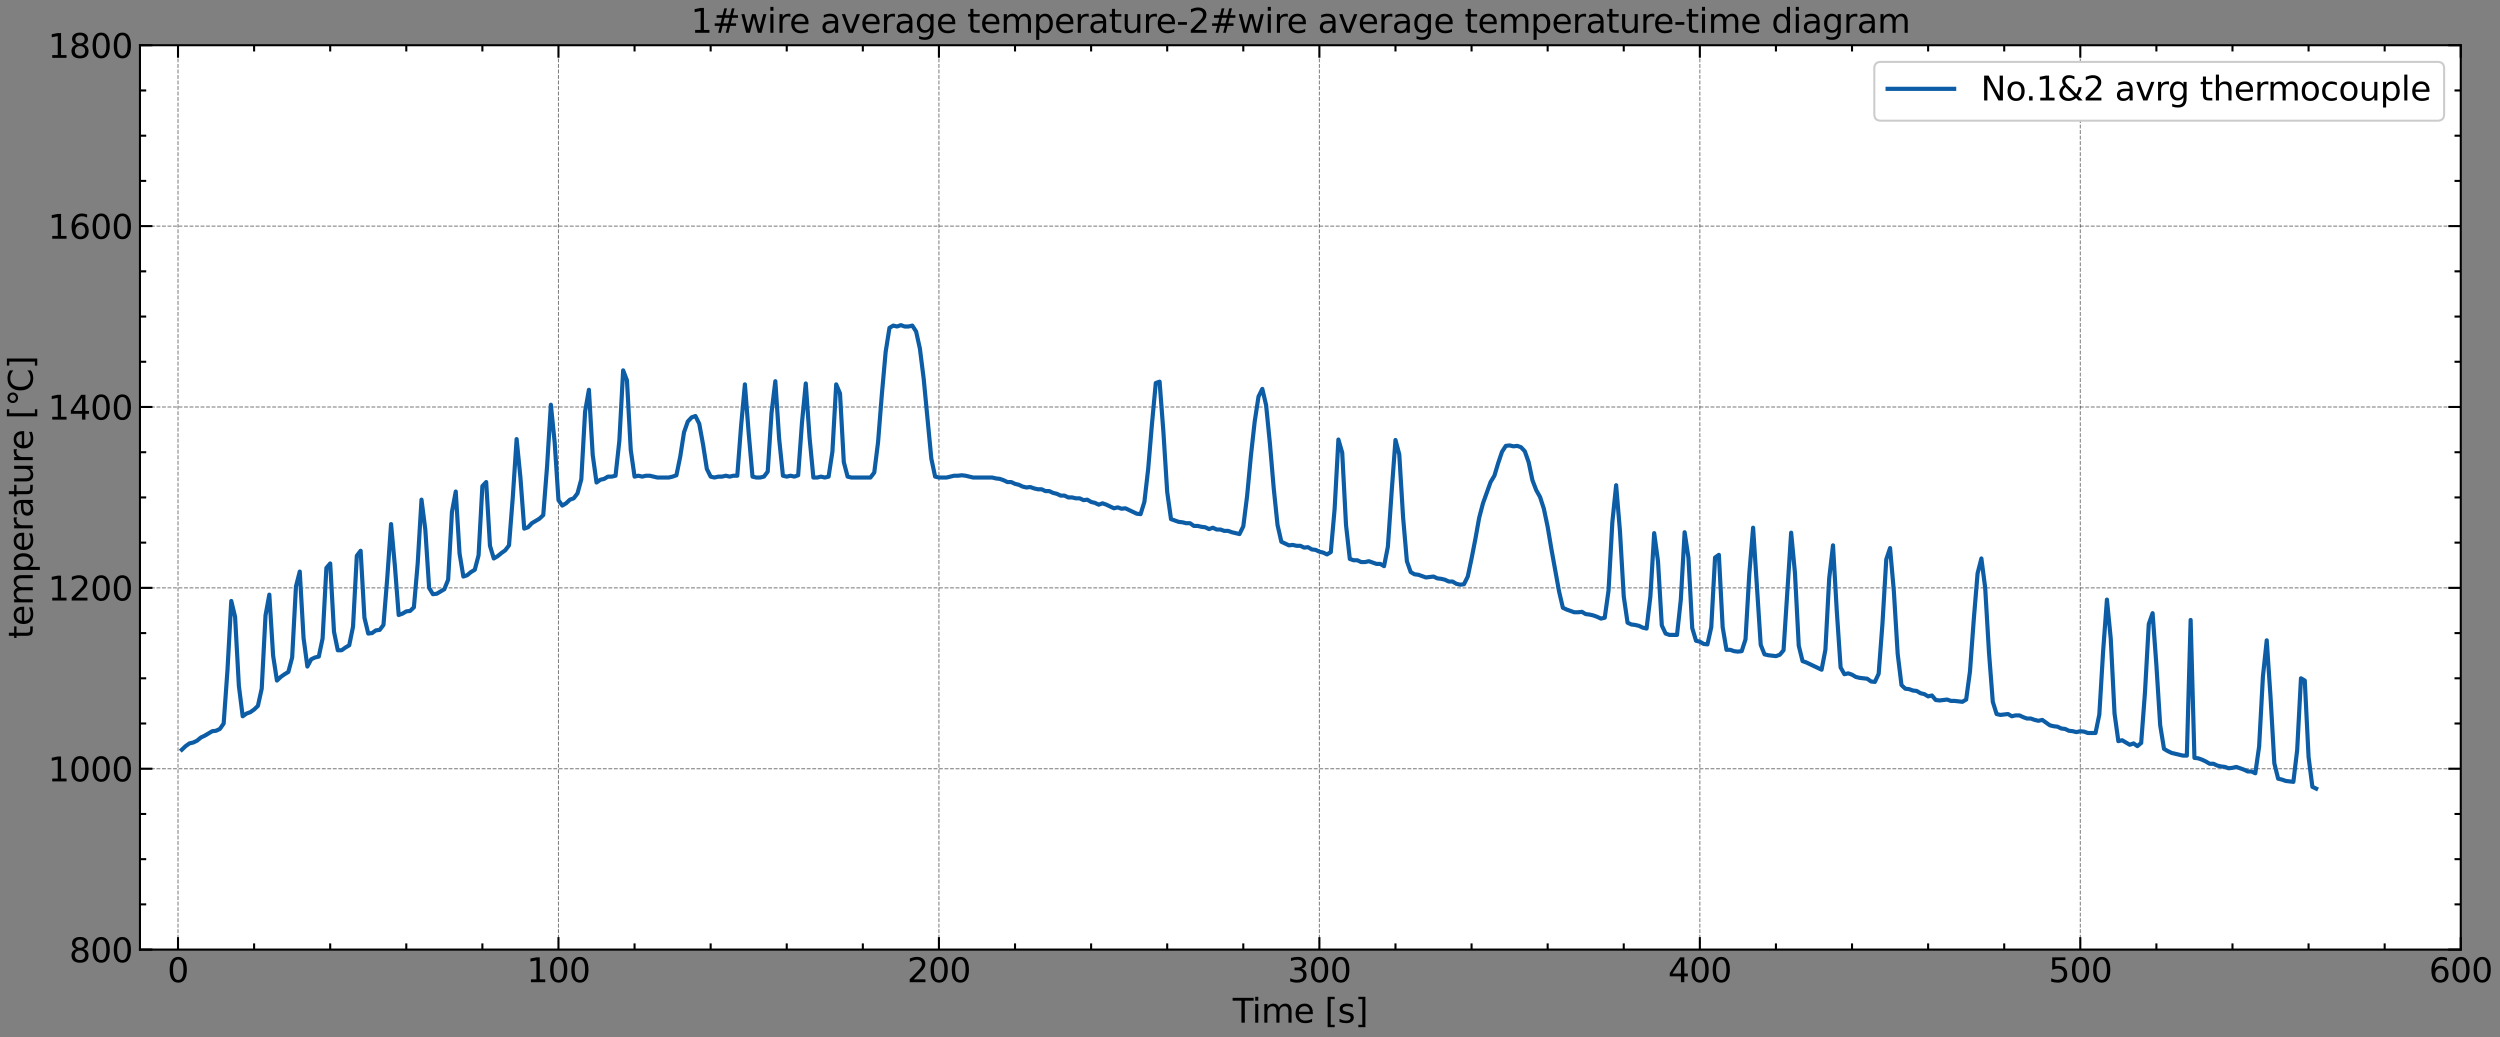 <?xml version="1.0" encoding="utf-8" standalone="no"?>
<!DOCTYPE svg PUBLIC "-//W3C//DTD SVG 1.1//EN"
  "http://www.w3.org/Graphics/SVG/1.1/DTD/svg11.dtd">
<svg xmlns:xlink="http://www.w3.org/1999/xlink" width="1202.175pt" height="498.707pt" viewBox="0 0 1202.175 498.707" xmlns="http://www.w3.org/2000/svg" version="1.1">
 <rect x="0" y="0" width="1202.175" height="498.707" fill="#808080" stroke="none"/>
 <defs>
  <style type="text/css">*{stroke-linejoin: round; stroke-linecap: butt}</style>
 </defs>
 <g id="figure_1">
  <g id="patch_1">
   <path d="M 0 498.707 
L 1202.175 498.707 
L 1202.175 0 
L 0 0 
L 0 498.707 
z
" style="fill: none"/>
  </g>
  <g id="axes_1">
   <g id="patch_2">
    <path d="M 67.305 456.637 
L 1183.305 456.637 
L 1183.305 21.758 
L 67.305 21.758 
z
" style="fill: #ffffff"/>
   </g>
   <g id="matplotlib.axis_1">
    <g id="xtick_1">
     <g id="line2d_1">
      <path d="M 85.6 456.637 
L 85.6 21.758 
" clip-path="url(#pb5591a3cd9)" style="fill: none; stroke-dasharray: 1.85,0.8; stroke-dashoffset: 0; stroke: #000000; stroke-opacity: 0.5; stroke-width: 0.5"/>
     </g>
     <g id="line2d_2">
      <defs>
       <path id="m3ecb7b03f7" d="M 0 0 
L 0 -6 
" style="stroke: #000000"/>
      </defs>
      <g>
       <use xlink:href="#m3ecb7b03f7" x="85.6" y="456.637" style="stroke: #000000"/>
      </g>
     </g>
     <g id="line2d_3">
      <defs>
       <path id="m0efc5f4664" d="M 0 0 
L 0 6 
" style="stroke: #000000"/>
      </defs>
      <g>
       <use xlink:href="#m0efc5f4664" x="85.6" y="21.758" style="stroke: #000000"/>
      </g>
     </g>
     <g id="text_1">
      <!-- 0 -->
      <g transform="translate(80.51 472.295)scale(0.16 -0.16)">
       <defs>
        <path id="DejaVuSans-30" d="M 2034 4250 
Q 1547 4250 1301 3770 
Q 1056 3291 1056 2328 
Q 1056 1369 1301 889 
Q 1547 409 2034 409 
Q 2525 409 2770 889 
Q 3016 1369 3016 2328 
Q 3016 3291 2770 3770 
Q 2525 4250 2034 4250 
z
M 2034 4750 
Q 2819 4750 3233 4129 
Q 3647 3509 3647 2328 
Q 3647 1150 3233 529 
Q 2819 -91 2034 -91 
Q 1250 -91 836 529 
Q 422 1150 422 2328 
Q 422 3509 836 4129 
Q 1250 4750 2034 4750 
z
" transform="scale(0.016)"/>
       </defs>
       <use xlink:href="#DejaVuSans-30"/>
      </g>
     </g>
    </g>
    <g id="xtick_2">
     <g id="line2d_4">
      <path d="M 268.551 456.637 
L 268.551 21.758 
" clip-path="url(#pb5591a3cd9)" style="fill: none; stroke-dasharray: 1.85,0.8; stroke-dashoffset: 0; stroke: #000000; stroke-opacity: 0.5; stroke-width: 0.5"/>
     </g>
     <g id="line2d_5">
      <g>
       <use xlink:href="#m3ecb7b03f7" x="268.551" y="456.637" style="stroke: #000000"/>
      </g>
     </g>
     <g id="line2d_6">
      <g>
       <use xlink:href="#m0efc5f4664" x="268.551" y="21.758" style="stroke: #000000"/>
      </g>
     </g>
     <g id="text_2">
      <!-- 100 -->
      <g transform="translate(253.281 472.295)scale(0.16 -0.16)">
       <defs>
        <path id="DejaVuSans-31" d="M 794 531 
L 1825 531 
L 1825 4091 
L 703 3866 
L 703 4441 
L 1819 4666 
L 2450 4666 
L 2450 531 
L 3481 531 
L 3481 0 
L 794 0 
L 794 531 
z
" transform="scale(0.016)"/>
       </defs>
       <use xlink:href="#DejaVuSans-31"/>
       <use xlink:href="#DejaVuSans-30" x="63.623"/>
       <use xlink:href="#DejaVuSans-30" x="127.246"/>
      </g>
     </g>
    </g>
    <g id="xtick_3">
     <g id="line2d_7">
      <path d="M 451.502 456.637 
L 451.502 21.758 
" clip-path="url(#pb5591a3cd9)" style="fill: none; stroke-dasharray: 1.85,0.8; stroke-dashoffset: 0; stroke: #000000; stroke-opacity: 0.5; stroke-width: 0.5"/>
     </g>
     <g id="line2d_8">
      <g>
       <use xlink:href="#m3ecb7b03f7" x="451.502" y="456.637" style="stroke: #000000"/>
      </g>
     </g>
     <g id="line2d_9">
      <g>
       <use xlink:href="#m0efc5f4664" x="451.502" y="21.758" style="stroke: #000000"/>
      </g>
     </g>
     <g id="text_3">
      <!-- 200 -->
      <g transform="translate(436.232 472.295)scale(0.16 -0.16)">
       <defs>
        <path id="DejaVuSans-32" d="M 1228 531 
L 3431 531 
L 3431 0 
L 469 0 
L 469 531 
Q 828 903 1448 1529 
Q 2069 2156 2228 2338 
Q 2531 2678 2651 2914 
Q 2772 3150 2772 3378 
Q 2772 3750 2511 3984 
Q 2250 4219 1831 4219 
Q 1534 4219 1204 4116 
Q 875 4013 500 3803 
L 500 4441 
Q 881 4594 1212 4672 
Q 1544 4750 1819 4750 
Q 2544 4750 2975 4387 
Q 3406 4025 3406 3419 
Q 3406 3131 3298 2873 
Q 3191 2616 2906 2266 
Q 2828 2175 2409 1742 
Q 1991 1309 1228 531 
z
" transform="scale(0.016)"/>
       </defs>
       <use xlink:href="#DejaVuSans-32"/>
       <use xlink:href="#DejaVuSans-30" x="63.623"/>
       <use xlink:href="#DejaVuSans-30" x="127.246"/>
      </g>
     </g>
    </g>
    <g id="xtick_4">
     <g id="line2d_10">
      <path d="M 634.453 456.637 
L 634.453 21.758 
" clip-path="url(#pb5591a3cd9)" style="fill: none; stroke-dasharray: 1.85,0.8; stroke-dashoffset: 0; stroke: #000000; stroke-opacity: 0.5; stroke-width: 0.5"/>
     </g>
     <g id="line2d_11">
      <g>
       <use xlink:href="#m3ecb7b03f7" x="634.453" y="456.637" style="stroke: #000000"/>
      </g>
     </g>
     <g id="line2d_12">
      <g>
       <use xlink:href="#m0efc5f4664" x="634.453" y="21.758" style="stroke: #000000"/>
      </g>
     </g>
     <g id="text_4">
      <!-- 300 -->
      <g transform="translate(619.183 472.295)scale(0.16 -0.16)">
       <defs>
        <path id="DejaVuSans-33" d="M 2597 2516 
Q 3050 2419 3304 2112 
Q 3559 1806 3559 1356 
Q 3559 666 3084 287 
Q 2609 -91 1734 -91 
Q 1441 -91 1130 -33 
Q 819 25 488 141 
L 488 750 
Q 750 597 1062 519 
Q 1375 441 1716 441 
Q 2309 441 2620 675 
Q 2931 909 2931 1356 
Q 2931 1769 2642 2001 
Q 2353 2234 1838 2234 
L 1294 2234 
L 1294 2753 
L 1863 2753 
Q 2328 2753 2575 2939 
Q 2822 3125 2822 3475 
Q 2822 3834 2567 4026 
Q 2313 4219 1838 4219 
Q 1578 4219 1281 4162 
Q 984 4106 628 3988 
L 628 4550 
Q 988 4650 1302 4700 
Q 1616 4750 1894 4750 
Q 2613 4750 3031 4423 
Q 3450 4097 3450 3541 
Q 3450 3153 3228 2886 
Q 3006 2619 2597 2516 
z
" transform="scale(0.016)"/>
       </defs>
       <use xlink:href="#DejaVuSans-33"/>
       <use xlink:href="#DejaVuSans-30" x="63.623"/>
       <use xlink:href="#DejaVuSans-30" x="127.246"/>
      </g>
     </g>
    </g>
    <g id="xtick_5">
     <g id="line2d_13">
      <path d="M 817.403 456.637 
L 817.403 21.758 
" clip-path="url(#pb5591a3cd9)" style="fill: none; stroke-dasharray: 1.85,0.8; stroke-dashoffset: 0; stroke: #000000; stroke-opacity: 0.5; stroke-width: 0.5"/>
     </g>
     <g id="line2d_14">
      <g>
       <use xlink:href="#m3ecb7b03f7" x="817.403" y="456.637" style="stroke: #000000"/>
      </g>
     </g>
     <g id="line2d_15">
      <g>
       <use xlink:href="#m0efc5f4664" x="817.403" y="21.758" style="stroke: #000000"/>
      </g>
     </g>
     <g id="text_5">
      <!-- 400 -->
      <g transform="translate(802.133 472.295)scale(0.16 -0.16)">
       <defs>
        <path id="DejaVuSans-34" d="M 2419 4116 
L 825 1625 
L 2419 1625 
L 2419 4116 
z
M 2253 4666 
L 3047 4666 
L 3047 1625 
L 3713 1625 
L 3713 1100 
L 3047 1100 
L 3047 0 
L 2419 0 
L 2419 1100 
L 313 1100 
L 313 1709 
L 2253 4666 
z
" transform="scale(0.016)"/>
       </defs>
       <use xlink:href="#DejaVuSans-34"/>
       <use xlink:href="#DejaVuSans-30" x="63.623"/>
       <use xlink:href="#DejaVuSans-30" x="127.246"/>
      </g>
     </g>
    </g>
    <g id="xtick_6">
     <g id="line2d_16">
      <path d="M 1000.354 456.637 
L 1000.354 21.758 
" clip-path="url(#pb5591a3cd9)" style="fill: none; stroke-dasharray: 1.85,0.8; stroke-dashoffset: 0; stroke: #000000; stroke-opacity: 0.5; stroke-width: 0.5"/>
     </g>
     <g id="line2d_17">
      <g>
       <use xlink:href="#m3ecb7b03f7" x="1000.354" y="456.637" style="stroke: #000000"/>
      </g>
     </g>
     <g id="line2d_18">
      <g>
       <use xlink:href="#m0efc5f4664" x="1000.354" y="21.758" style="stroke: #000000"/>
      </g>
     </g>
     <g id="text_6">
      <!-- 500 -->
      <g transform="translate(985.084 472.295)scale(0.16 -0.16)">
       <defs>
        <path id="DejaVuSans-35" d="M 691 4666 
L 3169 4666 
L 3169 4134 
L 1269 4134 
L 1269 2991 
Q 1406 3038 1543 3061 
Q 1681 3084 1819 3084 
Q 2600 3084 3056 2656 
Q 3513 2228 3513 1497 
Q 3513 744 3044 326 
Q 2575 -91 1722 -91 
Q 1428 -91 1123 -41 
Q 819 9 494 109 
L 494 744 
Q 775 591 1075 516 
Q 1375 441 1709 441 
Q 2250 441 2565 725 
Q 2881 1009 2881 1497 
Q 2881 1984 2565 2268 
Q 2250 2553 1709 2553 
Q 1456 2553 1204 2497 
Q 953 2441 691 2322 
L 691 4666 
z
" transform="scale(0.016)"/>
       </defs>
       <use xlink:href="#DejaVuSans-35"/>
       <use xlink:href="#DejaVuSans-30" x="63.623"/>
       <use xlink:href="#DejaVuSans-30" x="127.246"/>
      </g>
     </g>
    </g>
    <g id="xtick_7">
     <g id="line2d_19">
      <path d="M 1183.305 456.637 
L 1183.305 21.758 
" clip-path="url(#pb5591a3cd9)" style="fill: none; stroke-dasharray: 1.85,0.8; stroke-dashoffset: 0; stroke: #000000; stroke-opacity: 0.5; stroke-width: 0.5"/>
     </g>
     <g id="line2d_20">
      <g>
       <use xlink:href="#m3ecb7b03f7" x="1183.305" y="456.637" style="stroke: #000000"/>
      </g>
     </g>
     <g id="line2d_21">
      <g>
       <use xlink:href="#m0efc5f4664" x="1183.305" y="21.758" style="stroke: #000000"/>
      </g>
     </g>
     <g id="text_7">
      <!-- 600 -->
      <g transform="translate(1168.035 472.295)scale(0.16 -0.16)">
       <defs>
        <path id="DejaVuSans-36" d="M 2113 2584 
Q 1688 2584 1439 2293 
Q 1191 2003 1191 1497 
Q 1191 994 1439 701 
Q 1688 409 2113 409 
Q 2538 409 2786 701 
Q 3034 994 3034 1497 
Q 3034 2003 2786 2293 
Q 2538 2584 2113 2584 
z
M 3366 4563 
L 3366 3988 
Q 3128 4100 2886 4159 
Q 2644 4219 2406 4219 
Q 1781 4219 1451 3797 
Q 1122 3375 1075 2522 
Q 1259 2794 1537 2939 
Q 1816 3084 2150 3084 
Q 2853 3084 3261 2657 
Q 3669 2231 3669 1497 
Q 3669 778 3244 343 
Q 2819 -91 2113 -91 
Q 1303 -91 875 529 
Q 447 1150 447 2328 
Q 447 3434 972 4092 
Q 1497 4750 2381 4750 
Q 2619 4750 2861 4703 
Q 3103 4656 3366 4563 
z
" transform="scale(0.016)"/>
       </defs>
       <use xlink:href="#DejaVuSans-36"/>
       <use xlink:href="#DejaVuSans-30" x="63.623"/>
       <use xlink:href="#DejaVuSans-30" x="127.246"/>
      </g>
     </g>
    </g>
    <g id="xtick_8">
     <g id="line2d_22">
      <defs>
       <path id="mdef251ebd0" d="M 0 0 
L 0 -3 
" style="stroke: #000000"/>
      </defs>
      <g>
       <use xlink:href="#mdef251ebd0" x="122.19" y="456.637" style="stroke: #000000"/>
      </g>
     </g>
     <g id="line2d_23">
      <defs>
       <path id="m807d8da7de" d="M 0 0 
L 0 3 
" style="stroke: #000000"/>
      </defs>
      <g>
       <use xlink:href="#m807d8da7de" x="122.19" y="21.758" style="stroke: #000000"/>
      </g>
     </g>
    </g>
    <g id="xtick_9">
     <g id="line2d_24">
      <g>
       <use xlink:href="#mdef251ebd0" x="158.78" y="456.637" style="stroke: #000000"/>
      </g>
     </g>
     <g id="line2d_25">
      <g>
       <use xlink:href="#m807d8da7de" x="158.78" y="21.758" style="stroke: #000000"/>
      </g>
     </g>
    </g>
    <g id="xtick_10">
     <g id="line2d_26">
      <g>
       <use xlink:href="#mdef251ebd0" x="195.371" y="456.637" style="stroke: #000000"/>
      </g>
     </g>
     <g id="line2d_27">
      <g>
       <use xlink:href="#m807d8da7de" x="195.371" y="21.758" style="stroke: #000000"/>
      </g>
     </g>
    </g>
    <g id="xtick_11">
     <g id="line2d_28">
      <g>
       <use xlink:href="#mdef251ebd0" x="231.961" y="456.637" style="stroke: #000000"/>
      </g>
     </g>
     <g id="line2d_29">
      <g>
       <use xlink:href="#m807d8da7de" x="231.961" y="21.758" style="stroke: #000000"/>
      </g>
     </g>
    </g>
    <g id="xtick_12">
     <g id="line2d_30">
      <g>
       <use xlink:href="#mdef251ebd0" x="305.141" y="456.637" style="stroke: #000000"/>
      </g>
     </g>
     <g id="line2d_31">
      <g>
       <use xlink:href="#m807d8da7de" x="305.141" y="21.758" style="stroke: #000000"/>
      </g>
     </g>
    </g>
    <g id="xtick_13">
     <g id="line2d_32">
      <g>
       <use xlink:href="#mdef251ebd0" x="341.731" y="456.637" style="stroke: #000000"/>
      </g>
     </g>
     <g id="line2d_33">
      <g>
       <use xlink:href="#m807d8da7de" x="341.731" y="21.758" style="stroke: #000000"/>
      </g>
     </g>
    </g>
    <g id="xtick_14">
     <g id="line2d_34">
      <g>
       <use xlink:href="#mdef251ebd0" x="378.321" y="456.637" style="stroke: #000000"/>
      </g>
     </g>
     <g id="line2d_35">
      <g>
       <use xlink:href="#m807d8da7de" x="378.321" y="21.758" style="stroke: #000000"/>
      </g>
     </g>
    </g>
    <g id="xtick_15">
     <g id="line2d_36">
      <g>
       <use xlink:href="#mdef251ebd0" x="414.912" y="456.637" style="stroke: #000000"/>
      </g>
     </g>
     <g id="line2d_37">
      <g>
       <use xlink:href="#m807d8da7de" x="414.912" y="21.758" style="stroke: #000000"/>
      </g>
     </g>
    </g>
    <g id="xtick_16">
     <g id="line2d_38">
      <g>
       <use xlink:href="#mdef251ebd0" x="488.092" y="456.637" style="stroke: #000000"/>
      </g>
     </g>
     <g id="line2d_39">
      <g>
       <use xlink:href="#m807d8da7de" x="488.092" y="21.758" style="stroke: #000000"/>
      </g>
     </g>
    </g>
    <g id="xtick_17">
     <g id="line2d_40">
      <g>
       <use xlink:href="#mdef251ebd0" x="524.682" y="456.637" style="stroke: #000000"/>
      </g>
     </g>
     <g id="line2d_41">
      <g>
       <use xlink:href="#m807d8da7de" x="524.682" y="21.758" style="stroke: #000000"/>
      </g>
     </g>
    </g>
    <g id="xtick_18">
     <g id="line2d_42">
      <g>
       <use xlink:href="#mdef251ebd0" x="561.272" y="456.637" style="stroke: #000000"/>
      </g>
     </g>
     <g id="line2d_43">
      <g>
       <use xlink:href="#m807d8da7de" x="561.272" y="21.758" style="stroke: #000000"/>
      </g>
     </g>
    </g>
    <g id="xtick_19">
     <g id="line2d_44">
      <g>
       <use xlink:href="#mdef251ebd0" x="597.862" y="456.637" style="stroke: #000000"/>
      </g>
     </g>
     <g id="line2d_45">
      <g>
       <use xlink:href="#m807d8da7de" x="597.862" y="21.758" style="stroke: #000000"/>
      </g>
     </g>
    </g>
    <g id="xtick_20">
     <g id="line2d_46">
      <g>
       <use xlink:href="#mdef251ebd0" x="671.043" y="456.637" style="stroke: #000000"/>
      </g>
     </g>
     <g id="line2d_47">
      <g>
       <use xlink:href="#m807d8da7de" x="671.043" y="21.758" style="stroke: #000000"/>
      </g>
     </g>
    </g>
    <g id="xtick_21">
     <g id="line2d_48">
      <g>
       <use xlink:href="#mdef251ebd0" x="707.633" y="456.637" style="stroke: #000000"/>
      </g>
     </g>
     <g id="line2d_49">
      <g>
       <use xlink:href="#m807d8da7de" x="707.633" y="21.758" style="stroke: #000000"/>
      </g>
     </g>
    </g>
    <g id="xtick_22">
     <g id="line2d_50">
      <g>
       <use xlink:href="#mdef251ebd0" x="744.223" y="456.637" style="stroke: #000000"/>
      </g>
     </g>
     <g id="line2d_51">
      <g>
       <use xlink:href="#m807d8da7de" x="744.223" y="21.758" style="stroke: #000000"/>
      </g>
     </g>
    </g>
    <g id="xtick_23">
     <g id="line2d_52">
      <g>
       <use xlink:href="#mdef251ebd0" x="780.813" y="456.637" style="stroke: #000000"/>
      </g>
     </g>
     <g id="line2d_53">
      <g>
       <use xlink:href="#m807d8da7de" x="780.813" y="21.758" style="stroke: #000000"/>
      </g>
     </g>
    </g>
    <g id="xtick_24">
     <g id="line2d_54">
      <g>
       <use xlink:href="#mdef251ebd0" x="853.994" y="456.637" style="stroke: #000000"/>
      </g>
     </g>
     <g id="line2d_55">
      <g>
       <use xlink:href="#m807d8da7de" x="853.994" y="21.758" style="stroke: #000000"/>
      </g>
     </g>
    </g>
    <g id="xtick_25">
     <g id="line2d_56">
      <g>
       <use xlink:href="#mdef251ebd0" x="890.584" y="456.637" style="stroke: #000000"/>
      </g>
     </g>
     <g id="line2d_57">
      <g>
       <use xlink:href="#m807d8da7de" x="890.584" y="21.758" style="stroke: #000000"/>
      </g>
     </g>
    </g>
    <g id="xtick_26">
     <g id="line2d_58">
      <g>
       <use xlink:href="#mdef251ebd0" x="927.174" y="456.637" style="stroke: #000000"/>
      </g>
     </g>
     <g id="line2d_59">
      <g>
       <use xlink:href="#m807d8da7de" x="927.174" y="21.758" style="stroke: #000000"/>
      </g>
     </g>
    </g>
    <g id="xtick_27">
     <g id="line2d_60">
      <g>
       <use xlink:href="#mdef251ebd0" x="963.764" y="456.637" style="stroke: #000000"/>
      </g>
     </g>
     <g id="line2d_61">
      <g>
       <use xlink:href="#m807d8da7de" x="963.764" y="21.758" style="stroke: #000000"/>
      </g>
     </g>
    </g>
    <g id="xtick_28">
     <g id="line2d_62">
      <g>
       <use xlink:href="#mdef251ebd0" x="1036.944" y="456.637" style="stroke: #000000"/>
      </g>
     </g>
     <g id="line2d_63">
      <g>
       <use xlink:href="#m807d8da7de" x="1036.944" y="21.758" style="stroke: #000000"/>
      </g>
     </g>
    </g>
    <g id="xtick_29">
     <g id="line2d_64">
      <g>
       <use xlink:href="#mdef251ebd0" x="1073.535" y="456.637" style="stroke: #000000"/>
      </g>
     </g>
     <g id="line2d_65">
      <g>
       <use xlink:href="#m807d8da7de" x="1073.535" y="21.758" style="stroke: #000000"/>
      </g>
     </g>
    </g>
    <g id="xtick_30">
     <g id="line2d_66">
      <g>
       <use xlink:href="#mdef251ebd0" x="1110.125" y="456.637" style="stroke: #000000"/>
      </g>
     </g>
     <g id="line2d_67">
      <g>
       <use xlink:href="#m807d8da7de" x="1110.125" y="21.758" style="stroke: #000000"/>
      </g>
     </g>
    </g>
    <g id="xtick_31">
     <g id="line2d_68">
      <g>
       <use xlink:href="#mdef251ebd0" x="1146.715" y="456.637" style="stroke: #000000"/>
      </g>
     </g>
     <g id="line2d_69">
      <g>
       <use xlink:href="#m807d8da7de" x="1146.715" y="21.758" style="stroke: #000000"/>
      </g>
     </g>
    </g>
    <g id="text_8">
     <!-- Time [s] -->
     <g transform="translate(592.779 491.78)scale(0.16 -0.16)">
      <defs>
       <path id="DejaVuSans-54" d="M -19 4666 
L 3928 4666 
L 3928 4134 
L 2272 4134 
L 2272 0 
L 1638 0 
L 1638 4134 
L -19 4134 
L -19 4666 
z
" transform="scale(0.016)"/>
       <path id="DejaVuSans-69" d="M 603 3500 
L 1178 3500 
L 1178 0 
L 603 0 
L 603 3500 
z
M 603 4863 
L 1178 4863 
L 1178 4134 
L 603 4134 
L 603 4863 
z
" transform="scale(0.016)"/>
       <path id="DejaVuSans-6d" d="M 3328 2828 
Q 3544 3216 3844 3400 
Q 4144 3584 4550 3584 
Q 5097 3584 5394 3201 
Q 5691 2819 5691 2113 
L 5691 0 
L 5113 0 
L 5113 2094 
Q 5113 2597 4934 2840 
Q 4756 3084 4391 3084 
Q 3944 3084 3684 2787 
Q 3425 2491 3425 1978 
L 3425 0 
L 2847 0 
L 2847 2094 
Q 2847 2600 2669 2842 
Q 2491 3084 2119 3084 
Q 1678 3084 1418 2786 
Q 1159 2488 1159 1978 
L 1159 0 
L 581 0 
L 581 3500 
L 1159 3500 
L 1159 2956 
Q 1356 3278 1631 3431 
Q 1906 3584 2284 3584 
Q 2666 3584 2933 3390 
Q 3200 3197 3328 2828 
z
" transform="scale(0.016)"/>
       <path id="DejaVuSans-65" d="M 3597 1894 
L 3597 1613 
L 953 1613 
Q 991 1019 1311 708 
Q 1631 397 2203 397 
Q 2534 397 2845 478 
Q 3156 559 3463 722 
L 3463 178 
Q 3153 47 2828 -22 
Q 2503 -91 2169 -91 
Q 1331 -91 842 396 
Q 353 884 353 1716 
Q 353 2575 817 3079 
Q 1281 3584 2069 3584 
Q 2775 3584 3186 3129 
Q 3597 2675 3597 1894 
z
M 3022 2063 
Q 3016 2534 2758 2815 
Q 2500 3097 2075 3097 
Q 1594 3097 1305 2825 
Q 1016 2553 972 2059 
L 3022 2063 
z
" transform="scale(0.016)"/>
       <path id="DejaVuSans-20" transform="scale(0.016)"/>
       <path id="DejaVuSans-5b" d="M 550 4863 
L 1875 4863 
L 1875 4416 
L 1125 4416 
L 1125 -397 
L 1875 -397 
L 1875 -844 
L 550 -844 
L 550 4863 
z
" transform="scale(0.016)"/>
       <path id="DejaVuSans-73" d="M 2834 3397 
L 2834 2853 
Q 2591 2978 2328 3040 
Q 2066 3103 1784 3103 
Q 1356 3103 1142 2972 
Q 928 2841 928 2578 
Q 928 2378 1081 2264 
Q 1234 2150 1697 2047 
L 1894 2003 
Q 2506 1872 2764 1633 
Q 3022 1394 3022 966 
Q 3022 478 2636 193 
Q 2250 -91 1575 -91 
Q 1294 -91 989 -36 
Q 684 19 347 128 
L 347 722 
Q 666 556 975 473 
Q 1284 391 1588 391 
Q 1994 391 2212 530 
Q 2431 669 2431 922 
Q 2431 1156 2273 1281 
Q 2116 1406 1581 1522 
L 1381 1569 
Q 847 1681 609 1914 
Q 372 2147 372 2553 
Q 372 3047 722 3315 
Q 1072 3584 1716 3584 
Q 2034 3584 2315 3537 
Q 2597 3491 2834 3397 
z
" transform="scale(0.016)"/>
       <path id="DejaVuSans-5d" d="M 1947 4863 
L 1947 -844 
L 622 -844 
L 622 -397 
L 1369 -397 
L 1369 4416 
L 622 4416 
L 622 4863 
L 1947 4863 
z
" transform="scale(0.016)"/>
      </defs>
      <use xlink:href="#DejaVuSans-54"/>
      <use xlink:href="#DejaVuSans-69" x="57.959"/>
      <use xlink:href="#DejaVuSans-6d" x="85.742"/>
      <use xlink:href="#DejaVuSans-65" x="183.154"/>
      <use xlink:href="#DejaVuSans-20" x="244.678"/>
      <use xlink:href="#DejaVuSans-5b" x="276.465"/>
      <use xlink:href="#DejaVuSans-73" x="315.479"/>
      <use xlink:href="#DejaVuSans-5d" x="367.578"/>
     </g>
    </g>
   </g>
   <g id="matplotlib.axis_2">
    <g id="ytick_1">
     <g id="line2d_70">
      <path d="M 67.305 456.637 
L 1183.305 456.637 
" clip-path="url(#pb5591a3cd9)" style="fill: none; stroke-dasharray: 1.85,0.8; stroke-dashoffset: 0; stroke: #000000; stroke-opacity: 0.5; stroke-width: 0.5"/>
     </g>
     <g id="line2d_71">
      <defs>
       <path id="m6b93cc02e8" d="M 0 0 
L 6 0 
" style="stroke: #000000"/>
      </defs>
      <g>
       <use xlink:href="#m6b93cc02e8" x="67.305" y="456.637" style="stroke: #000000"/>
      </g>
     </g>
     <g id="line2d_72">
      <defs>
       <path id="m9c8d6a7e08" d="M 0 0 
L -6 0 
" style="stroke: #000000"/>
      </defs>
      <g>
       <use xlink:href="#m9c8d6a7e08" x="1183.305" y="456.637" style="stroke: #000000"/>
      </g>
     </g>
     <g id="text_9">
      <!-- 800 -->
      <g transform="translate(33.265 462.716)scale(0.16 -0.16)">
       <defs>
        <path id="DejaVuSans-38" d="M 2034 2216 
Q 1584 2216 1326 1975 
Q 1069 1734 1069 1313 
Q 1069 891 1326 650 
Q 1584 409 2034 409 
Q 2484 409 2743 651 
Q 3003 894 3003 1313 
Q 3003 1734 2745 1975 
Q 2488 2216 2034 2216 
z
M 1403 2484 
Q 997 2584 770 2862 
Q 544 3141 544 3541 
Q 544 4100 942 4425 
Q 1341 4750 2034 4750 
Q 2731 4750 3128 4425 
Q 3525 4100 3525 3541 
Q 3525 3141 3298 2862 
Q 3072 2584 2669 2484 
Q 3125 2378 3379 2068 
Q 3634 1759 3634 1313 
Q 3634 634 3220 271 
Q 2806 -91 2034 -91 
Q 1263 -91 848 271 
Q 434 634 434 1313 
Q 434 1759 690 2068 
Q 947 2378 1403 2484 
z
M 1172 3481 
Q 1172 3119 1398 2916 
Q 1625 2713 2034 2713 
Q 2441 2713 2670 2916 
Q 2900 3119 2900 3481 
Q 2900 3844 2670 4047 
Q 2441 4250 2034 4250 
Q 1625 4250 1398 4047 
Q 1172 3844 1172 3481 
z
" transform="scale(0.016)"/>
       </defs>
       <use xlink:href="#DejaVuSans-38"/>
       <use xlink:href="#DejaVuSans-30" x="63.623"/>
       <use xlink:href="#DejaVuSans-30" x="127.246"/>
      </g>
     </g>
    </g>
    <g id="ytick_2">
     <g id="line2d_73">
      <path d="M 67.305 369.661 
L 1183.305 369.661 
" clip-path="url(#pb5591a3cd9)" style="fill: none; stroke-dasharray: 1.85,0.8; stroke-dashoffset: 0; stroke: #000000; stroke-opacity: 0.5; stroke-width: 0.5"/>
     </g>
     <g id="line2d_74">
      <g>
       <use xlink:href="#m6b93cc02e8" x="67.305" y="369.661" style="stroke: #000000"/>
      </g>
     </g>
     <g id="line2d_75">
      <g>
       <use xlink:href="#m9c8d6a7e08" x="1183.305" y="369.661" style="stroke: #000000"/>
      </g>
     </g>
     <g id="text_10">
      <!-- 1000 -->
      <g transform="translate(23.085 375.74)scale(0.16 -0.16)">
       <use xlink:href="#DejaVuSans-31"/>
       <use xlink:href="#DejaVuSans-30" x="63.623"/>
       <use xlink:href="#DejaVuSans-30" x="127.246"/>
       <use xlink:href="#DejaVuSans-30" x="190.869"/>
      </g>
     </g>
    </g>
    <g id="ytick_3">
     <g id="line2d_76">
      <path d="M 67.305 282.685 
L 1183.305 282.685 
" clip-path="url(#pb5591a3cd9)" style="fill: none; stroke-dasharray: 1.85,0.8; stroke-dashoffset: 0; stroke: #000000; stroke-opacity: 0.5; stroke-width: 0.5"/>
     </g>
     <g id="line2d_77">
      <g>
       <use xlink:href="#m6b93cc02e8" x="67.305" y="282.685" style="stroke: #000000"/>
      </g>
     </g>
     <g id="line2d_78">
      <g>
       <use xlink:href="#m9c8d6a7e08" x="1183.305" y="282.685" style="stroke: #000000"/>
      </g>
     </g>
     <g id="text_11">
      <!-- 1200 -->
      <g transform="translate(23.085 288.764)scale(0.16 -0.16)">
       <use xlink:href="#DejaVuSans-31"/>
       <use xlink:href="#DejaVuSans-32" x="63.623"/>
       <use xlink:href="#DejaVuSans-30" x="127.246"/>
       <use xlink:href="#DejaVuSans-30" x="190.869"/>
      </g>
     </g>
    </g>
    <g id="ytick_4">
     <g id="line2d_79">
      <path d="M 67.305 195.709 
L 1183.305 195.709 
" clip-path="url(#pb5591a3cd9)" style="fill: none; stroke-dasharray: 1.85,0.8; stroke-dashoffset: 0; stroke: #000000; stroke-opacity: 0.5; stroke-width: 0.5"/>
     </g>
     <g id="line2d_80">
      <g>
       <use xlink:href="#m6b93cc02e8" x="67.305" y="195.709" style="stroke: #000000"/>
      </g>
     </g>
     <g id="line2d_81">
      <g>
       <use xlink:href="#m9c8d6a7e08" x="1183.305" y="195.709" style="stroke: #000000"/>
      </g>
     </g>
     <g id="text_12">
      <!-- 1400 -->
      <g transform="translate(23.085 201.788)scale(0.16 -0.16)">
       <use xlink:href="#DejaVuSans-31"/>
       <use xlink:href="#DejaVuSans-34" x="63.623"/>
       <use xlink:href="#DejaVuSans-30" x="127.246"/>
       <use xlink:href="#DejaVuSans-30" x="190.869"/>
      </g>
     </g>
    </g>
    <g id="ytick_5">
     <g id="line2d_82">
      <path d="M 67.305 108.734 
L 1183.305 108.734 
" clip-path="url(#pb5591a3cd9)" style="fill: none; stroke-dasharray: 1.85,0.8; stroke-dashoffset: 0; stroke: #000000; stroke-opacity: 0.5; stroke-width: 0.5"/>
     </g>
     <g id="line2d_83">
      <g>
       <use xlink:href="#m6b93cc02e8" x="67.305" y="108.734" style="stroke: #000000"/>
      </g>
     </g>
     <g id="line2d_84">
      <g>
       <use xlink:href="#m9c8d6a7e08" x="1183.305" y="108.734" style="stroke: #000000"/>
      </g>
     </g>
     <g id="text_13">
      <!-- 1600 -->
      <g transform="translate(23.085 114.812)scale(0.16 -0.16)">
       <use xlink:href="#DejaVuSans-31"/>
       <use xlink:href="#DejaVuSans-36" x="63.623"/>
       <use xlink:href="#DejaVuSans-30" x="127.246"/>
       <use xlink:href="#DejaVuSans-30" x="190.869"/>
      </g>
     </g>
    </g>
    <g id="ytick_6">
     <g id="line2d_85">
      <path d="M 67.305 21.758 
L 1183.305 21.758 
" clip-path="url(#pb5591a3cd9)" style="fill: none; stroke-dasharray: 1.85,0.8; stroke-dashoffset: 0; stroke: #000000; stroke-opacity: 0.5; stroke-width: 0.5"/>
     </g>
     <g id="line2d_86">
      <g>
       <use xlink:href="#m6b93cc02e8" x="67.305" y="21.758" style="stroke: #000000"/>
      </g>
     </g>
     <g id="line2d_87">
      <g>
       <use xlink:href="#m9c8d6a7e08" x="1183.305" y="21.758" style="stroke: #000000"/>
      </g>
     </g>
     <g id="text_14">
      <!-- 1800 -->
      <g transform="translate(23.085 27.836)scale(0.16 -0.16)">
       <use xlink:href="#DejaVuSans-31"/>
       <use xlink:href="#DejaVuSans-38" x="63.623"/>
       <use xlink:href="#DejaVuSans-30" x="127.246"/>
       <use xlink:href="#DejaVuSans-30" x="190.869"/>
      </g>
     </g>
    </g>
    <g id="ytick_7">
     <g id="line2d_88">
      <defs>
       <path id="m28d68b78f3" d="M 0 0 
L 3 0 
" style="stroke: #000000"/>
      </defs>
      <g>
       <use xlink:href="#m28d68b78f3" x="67.305" y="434.894" style="stroke: #000000"/>
      </g>
     </g>
     <g id="line2d_89">
      <defs>
       <path id="m04465e7f66" d="M 0 0 
L -3 0 
" style="stroke: #000000"/>
      </defs>
      <g>
       <use xlink:href="#m04465e7f66" x="1183.305" y="434.894" style="stroke: #000000"/>
      </g>
     </g>
    </g>
    <g id="ytick_8">
     <g id="line2d_90">
      <g>
       <use xlink:href="#m28d68b78f3" x="67.305" y="413.149" style="stroke: #000000"/>
      </g>
     </g>
     <g id="line2d_91">
      <g>
       <use xlink:href="#m04465e7f66" x="1183.305" y="413.149" style="stroke: #000000"/>
      </g>
     </g>
    </g>
    <g id="ytick_9">
     <g id="line2d_92">
      <g>
       <use xlink:href="#m28d68b78f3" x="67.305" y="391.406" style="stroke: #000000"/>
      </g>
     </g>
     <g id="line2d_93">
      <g>
       <use xlink:href="#m04465e7f66" x="1183.305" y="391.406" style="stroke: #000000"/>
      </g>
     </g>
    </g>
    <g id="ytick_10">
     <g id="line2d_94">
      <g>
       <use xlink:href="#m28d68b78f3" x="67.305" y="347.918" style="stroke: #000000"/>
      </g>
     </g>
     <g id="line2d_95">
      <g>
       <use xlink:href="#m04465e7f66" x="1183.305" y="347.918" style="stroke: #000000"/>
      </g>
     </g>
    </g>
    <g id="ytick_11">
     <g id="line2d_96">
      <g>
       <use xlink:href="#m28d68b78f3" x="67.305" y="326.173" style="stroke: #000000"/>
      </g>
     </g>
     <g id="line2d_97">
      <g>
       <use xlink:href="#m04465e7f66" x="1183.305" y="326.173" style="stroke: #000000"/>
      </g>
     </g>
    </g>
    <g id="ytick_12">
     <g id="line2d_98">
      <g>
       <use xlink:href="#m28d68b78f3" x="67.305" y="304.43" style="stroke: #000000"/>
      </g>
     </g>
     <g id="line2d_99">
      <g>
       <use xlink:href="#m04465e7f66" x="1183.305" y="304.43" style="stroke: #000000"/>
      </g>
     </g>
    </g>
    <g id="ytick_13">
     <g id="line2d_100">
      <g>
       <use xlink:href="#m28d68b78f3" x="67.305" y="260.942" style="stroke: #000000"/>
      </g>
     </g>
     <g id="line2d_101">
      <g>
       <use xlink:href="#m04465e7f66" x="1183.305" y="260.942" style="stroke: #000000"/>
      </g>
     </g>
    </g>
    <g id="ytick_14">
     <g id="line2d_102">
      <g>
       <use xlink:href="#m28d68b78f3" x="67.305" y="239.197" style="stroke: #000000"/>
      </g>
     </g>
     <g id="line2d_103">
      <g>
       <use xlink:href="#m04465e7f66" x="1183.305" y="239.197" style="stroke: #000000"/>
      </g>
     </g>
    </g>
    <g id="ytick_15">
     <g id="line2d_104">
      <g>
       <use xlink:href="#m28d68b78f3" x="67.305" y="217.453" style="stroke: #000000"/>
      </g>
     </g>
     <g id="line2d_105">
      <g>
       <use xlink:href="#m04465e7f66" x="1183.305" y="217.453" style="stroke: #000000"/>
      </g>
     </g>
    </g>
    <g id="ytick_16">
     <g id="line2d_106">
      <g>
       <use xlink:href="#m28d68b78f3" x="67.305" y="173.965" style="stroke: #000000"/>
      </g>
     </g>
     <g id="line2d_107">
      <g>
       <use xlink:href="#m04465e7f66" x="1183.305" y="173.965" style="stroke: #000000"/>
      </g>
     </g>
    </g>
    <g id="ytick_17">
     <g id="line2d_108">
      <g>
       <use xlink:href="#m28d68b78f3" x="67.305" y="152.221" style="stroke: #000000"/>
      </g>
     </g>
     <g id="line2d_109">
      <g>
       <use xlink:href="#m04465e7f66" x="1183.305" y="152.221" style="stroke: #000000"/>
      </g>
     </g>
    </g>
    <g id="ytick_18">
     <g id="line2d_110">
      <g>
       <use xlink:href="#m28d68b78f3" x="67.305" y="130.477" style="stroke: #000000"/>
      </g>
     </g>
     <g id="line2d_111">
      <g>
       <use xlink:href="#m04465e7f66" x="1183.305" y="130.477" style="stroke: #000000"/>
      </g>
     </g>
    </g>
    <g id="ytick_19">
     <g id="line2d_112">
      <g>
       <use xlink:href="#m28d68b78f3" x="67.305" y="86.99" style="stroke: #000000"/>
      </g>
     </g>
     <g id="line2d_113">
      <g>
       <use xlink:href="#m04465e7f66" x="1183.305" y="86.99" style="stroke: #000000"/>
      </g>
     </g>
    </g>
    <g id="ytick_20">
     <g id="line2d_114">
      <g>
       <use xlink:href="#m28d68b78f3" x="67.305" y="65.246" style="stroke: #000000"/>
      </g>
     </g>
     <g id="line2d_115">
      <g>
       <use xlink:href="#m04465e7f66" x="1183.305" y="65.246" style="stroke: #000000"/>
      </g>
     </g>
    </g>
    <g id="ytick_21">
     <g id="line2d_116">
      <g>
       <use xlink:href="#m28d68b78f3" x="67.305" y="43.502" style="stroke: #000000"/>
      </g>
     </g>
     <g id="line2d_117">
      <g>
       <use xlink:href="#m04465e7f66" x="1183.305" y="43.502" style="stroke: #000000"/>
      </g>
     </g>
    </g>
    <g id="text_15">
     <!-- temperature [℃] -->
     <g transform="translate(15.758 307.249)rotate(-90)scale(0.16 -0.16)">
      <defs>
       <path id="DejaVuSans-74" d="M 1172 4494 
L 1172 3500 
L 2356 3500 
L 2356 3053 
L 1172 3053 
L 1172 1153 
Q 1172 725 1289 603 
Q 1406 481 1766 481 
L 2356 481 
L 2356 0 
L 1766 0 
Q 1100 0 847 248 
Q 594 497 594 1153 
L 594 3053 
L 172 3053 
L 172 3500 
L 594 3500 
L 594 4494 
L 1172 4494 
z
" transform="scale(0.016)"/>
       <path id="DejaVuSans-70" d="M 1159 525 
L 1159 -1331 
L 581 -1331 
L 581 3500 
L 1159 3500 
L 1159 2969 
Q 1341 3281 1617 3432 
Q 1894 3584 2278 3584 
Q 2916 3584 3314 3078 
Q 3713 2572 3713 1747 
Q 3713 922 3314 415 
Q 2916 -91 2278 -91 
Q 1894 -91 1617 61 
Q 1341 213 1159 525 
z
M 3116 1747 
Q 3116 2381 2855 2742 
Q 2594 3103 2138 3103 
Q 1681 3103 1420 2742 
Q 1159 2381 1159 1747 
Q 1159 1113 1420 752 
Q 1681 391 2138 391 
Q 2594 391 2855 752 
Q 3116 1113 3116 1747 
z
" transform="scale(0.016)"/>
       <path id="DejaVuSans-72" d="M 2631 2963 
Q 2534 3019 2420 3045 
Q 2306 3072 2169 3072 
Q 1681 3072 1420 2755 
Q 1159 2438 1159 1844 
L 1159 0 
L 581 0 
L 581 3500 
L 1159 3500 
L 1159 2956 
Q 1341 3275 1631 3429 
Q 1922 3584 2338 3584 
Q 2397 3584 2469 3576 
Q 2541 3569 2628 3553 
L 2631 2963 
z
" transform="scale(0.016)"/>
       <path id="DejaVuSans-61" d="M 2194 1759 
Q 1497 1759 1228 1600 
Q 959 1441 959 1056 
Q 959 750 1161 570 
Q 1363 391 1709 391 
Q 2188 391 2477 730 
Q 2766 1069 2766 1631 
L 2766 1759 
L 2194 1759 
z
M 3341 1997 
L 3341 0 
L 2766 0 
L 2766 531 
Q 2569 213 2275 61 
Q 1981 -91 1556 -91 
Q 1019 -91 701 211 
Q 384 513 384 1019 
Q 384 1609 779 1909 
Q 1175 2209 1959 2209 
L 2766 2209 
L 2766 2266 
Q 2766 2663 2505 2880 
Q 2244 3097 1772 3097 
Q 1472 3097 1187 3025 
Q 903 2953 641 2809 
L 641 3341 
Q 956 3463 1253 3523 
Q 1550 3584 1831 3584 
Q 2591 3584 2966 3190 
Q 3341 2797 3341 1997 
z
" transform="scale(0.016)"/>
       <path id="DejaVuSans-75" d="M 544 1381 
L 544 3500 
L 1119 3500 
L 1119 1403 
Q 1119 906 1312 657 
Q 1506 409 1894 409 
Q 2359 409 2629 706 
Q 2900 1003 2900 1516 
L 2900 3500 
L 3475 3500 
L 3475 0 
L 2900 0 
L 2900 538 
Q 2691 219 2414 64 
Q 2138 -91 1772 -91 
Q 1169 -91 856 284 
Q 544 659 544 1381 
z
M 1991 3584 
L 1991 3584 
z
" transform="scale(0.016)"/>
       <path id="DejaVuSans-2103" d="M 1600 4347 
Q 1350 4347 1178 4173 
Q 1006 4000 1006 3750 
Q 1006 3503 1178 3333 
Q 1350 3163 1600 3163 
Q 1850 3163 2022 3333 
Q 2194 3503 2194 3750 
Q 2194 3997 2020 4172 
Q 1847 4347 1600 4347 
z
M 1600 4750 
Q 1800 4750 1984 4673 
Q 2169 4597 2303 4453 
Q 2447 4313 2519 4134 
Q 2591 3956 2591 3750 
Q 2591 3338 2302 3052 
Q 2013 2766 1594 2766 
Q 1172 2766 890 3047 
Q 609 3328 609 3750 
Q 609 4169 896 4459 
Q 1184 4750 1600 4750 
z
M 6741 4306 
L 6741 3641 
Q 6422 3938 6061 4084 
Q 5700 4231 5294 4231 
Q 4494 4231 4069 3742 
Q 3644 3253 3644 2328 
Q 3644 1406 4069 917 
Q 4494 428 5294 428 
Q 5700 428 6061 575 
Q 6422 722 6741 1019 
L 6741 359 
Q 6409 134 6039 21 
Q 5669 -91 5256 -91 
Q 4197 -91 3587 557 
Q 2978 1206 2978 2328 
Q 2978 3453 3587 4101 
Q 4197 4750 5256 4750 
Q 5675 4750 6045 4639 
Q 6416 4528 6741 4306 
z
" transform="scale(0.016)"/>
      </defs>
      <use xlink:href="#DejaVuSans-74"/>
      <use xlink:href="#DejaVuSans-65" x="39.209"/>
      <use xlink:href="#DejaVuSans-6d" x="100.732"/>
      <use xlink:href="#DejaVuSans-70" x="198.145"/>
      <use xlink:href="#DejaVuSans-65" x="261.621"/>
      <use xlink:href="#DejaVuSans-72" x="323.145"/>
      <use xlink:href="#DejaVuSans-61" x="364.258"/>
      <use xlink:href="#DejaVuSans-74" x="425.537"/>
      <use xlink:href="#DejaVuSans-75" x="464.746"/>
      <use xlink:href="#DejaVuSans-72" x="528.125"/>
      <use xlink:href="#DejaVuSans-65" x="566.988"/>
      <use xlink:href="#DejaVuSans-20" x="628.512"/>
      <use xlink:href="#DejaVuSans-5b" x="660.299"/>
      <use xlink:href="#DejaVuSans-2103" x="699.312"/>
      <use xlink:href="#DejaVuSans-5d" x="811.617"/>
     </g>
    </g>
   </g>
   <g id="line2d_118">
    <path d="M 87.43 360.529 
L 89.259 358.789 
L 91.089 357.485 
L 92.918 357.05 
L 94.748 356.18 
L 96.577 354.658 
L 98.407 353.788 
L 102.066 351.614 
L 103.895 351.397 
L 105.725 350.527 
L 107.554 347.918 
L 109.384 322.26 
L 111.213 288.991 
L 113.043 296.602 
L 114.872 329.87 
L 116.702 344.438 
L 118.531 343.134 
L 120.361 342.481 
L 122.19 341.177 
L 124.02 339.437 
L 125.849 331.175 
L 127.679 295.949 
L 129.508 285.947 
L 131.338 315.301 
L 133.167 327.261 
L 134.997 325.521 
L 136.826 324.217 
L 138.656 323.129 
L 140.485 316.171 
L 142.315 282.033 
L 144.144 274.858 
L 145.974 306.821 
L 147.803 320.52 
L 149.633 317.041 
L 151.462 316.171 
L 153.292 315.736 
L 155.121 307.039 
L 156.951 273.118 
L 158.78 270.944 
L 160.61 303.777 
L 162.439 312.692 
L 164.269 312.692 
L 166.098 311.388 
L 167.928 310.3 
L 169.757 301.385 
L 171.587 267.247 
L 173.416 264.855 
L 175.246 297.037 
L 177.075 304.647 
L 178.905 304.43 
L 180.735 303.125 
L 182.564 302.907 
L 184.394 300.516 
L 186.223 277.902 
L 188.053 252.026 
L 189.882 272.031 
L 191.712 295.732 
L 193.541 295.08 
L 195.371 293.992 
L 197.2 293.775 
L 199.03 292.035 
L 200.859 270.944 
L 202.689 240.285 
L 204.518 254.636 
L 206.348 282.685 
L 208.177 285.73 
L 210.007 285.512 
L 213.666 283.338 
L 215.495 278.772 
L 217.325 246.156 
L 219.154 236.371 
L 220.984 266.16 
L 222.813 277.25 
L 224.643 276.597 
L 226.472 275.075 
L 228.302 273.988 
L 230.131 267.03 
L 231.961 233.762 
L 233.79 231.805 
L 235.62 262.464 
L 237.449 268.552 
L 239.279 267.465 
L 241.108 265.943 
L 242.938 264.638 
L 244.767 262.246 
L 246.597 238.98 
L 248.426 211.148 
L 250.256 229.63 
L 252.085 254.201 
L 253.915 253.549 
L 255.744 251.592 
L 259.403 249.417 
L 261.233 247.678 
L 263.062 224.412 
L 264.892 194.622 
L 266.721 212.67 
L 268.551 240.502 
L 270.38 243.111 
L 272.21 242.024 
L 274.039 240.285 
L 275.869 239.632 
L 277.698 237.241 
L 279.528 230.5 
L 281.357 197.884 
L 283.187 187.447 
L 285.016 218.758 
L 286.846 232.022 
L 288.675 230.717 
L 290.505 230.282 
L 292.335 229.195 
L 294.164 229.195 
L 295.994 228.76 
L 297.823 212.018 
L 299.653 178.097 
L 301.482 182.881 
L 303.312 216.366 
L 305.141 229.195 
L 306.971 228.76 
L 308.8 229.195 
L 310.63 228.76 
L 312.459 228.76 
L 316.118 229.63 
L 321.607 229.63 
L 323.436 229.195 
L 325.266 228.543 
L 327.095 219.628 
L 328.925 207.886 
L 330.754 202.668 
L 332.584 200.711 
L 334.413 200.058 
L 336.243 203.755 
L 338.072 213.757 
L 339.902 225.499 
L 341.731 229.195 
L 343.561 229.63 
L 345.39 229.195 
L 347.22 229.195 
L 349.049 228.76 
L 350.879 229.195 
L 352.708 228.76 
L 354.538 228.76 
L 356.367 204.842 
L 358.197 184.838 
L 360.026 208.321 
L 361.856 229.195 
L 363.685 229.63 
L 365.515 229.63 
L 367.344 229.195 
L 369.174 226.803 
L 371.003 198.536 
L 372.833 183.315 
L 374.662 210.93 
L 376.492 228.76 
L 378.321 229.195 
L 380.151 228.76 
L 381.98 229.195 
L 383.81 228.543 
L 385.639 203.32 
L 387.469 184.403 
L 389.298 210.495 
L 391.128 229.63 
L 392.957 229.63 
L 394.787 229.195 
L 396.616 229.63 
L 398.446 229.195 
L 400.275 217.236 
L 402.105 184.838 
L 403.935 189.186 
L 405.764 222.237 
L 407.594 229.195 
L 409.423 229.63 
L 418.571 229.63 
L 420.4 227.238 
L 422.23 212.67 
L 424.059 189.621 
L 425.889 169.182 
L 427.718 157.657 
L 429.548 156.57 
L 431.377 157.005 
L 433.207 156.353 
L 435.036 157.005 
L 436.866 157.005 
L 438.695 156.57 
L 440.525 159.397 
L 442.354 167.66 
L 444.184 182.228 
L 447.843 220.498 
L 449.672 229.195 
L 451.502 229.63 
L 455.161 229.63 
L 458.82 228.76 
L 460.649 228.76 
L 462.479 228.543 
L 464.308 228.76 
L 467.967 229.63 
L 477.115 229.63 
L 478.944 230.065 
L 480.774 230.282 
L 482.603 230.935 
L 484.433 231.805 
L 486.262 231.805 
L 488.092 232.674 
L 489.921 233.109 
L 491.751 233.979 
L 493.58 234.414 
L 495.41 234.196 
L 497.239 234.849 
L 499.069 235.284 
L 500.898 235.284 
L 502.728 236.153 
L 504.557 236.153 
L 506.387 237.023 
L 508.216 237.458 
L 510.046 238.328 
L 511.875 238.328 
L 513.705 239.197 
L 515.535 239.197 
L 517.364 239.632 
L 519.194 239.632 
L 521.023 240.502 
L 522.853 240.285 
L 524.682 241.372 
L 526.512 241.807 
L 528.341 242.677 
L 530.171 242.024 
L 532 242.677 
L 535.659 244.416 
L 537.489 243.981 
L 539.318 244.633 
L 541.148 244.416 
L 546.636 247.025 
L 548.466 247.243 
L 550.295 241.372 
L 552.125 225.499 
L 553.954 203.755 
L 555.784 184.185 
L 557.613 183.533 
L 559.443 207.669 
L 561.272 236.588 
L 563.102 249.635 
L 566.761 250.939 
L 568.59 251.157 
L 570.42 251.592 
L 572.249 251.592 
L 574.079 252.896 
L 575.908 252.896 
L 577.738 253.331 
L 579.567 253.549 
L 581.397 254.418 
L 583.226 253.766 
L 585.056 254.636 
L 586.885 254.636 
L 588.715 255.288 
L 590.544 255.288 
L 592.374 255.94 
L 596.033 256.81 
L 597.862 253.114 
L 599.692 238.545 
L 601.521 219.193 
L 603.351 202.668 
L 605.18 190.708 
L 607.01 187.012 
L 608.839 194.84 
L 610.669 213.322 
L 612.498 234.849 
L 614.328 252.461 
L 616.157 260.507 
L 619.816 262.246 
L 621.646 262.029 
L 623.475 262.464 
L 625.305 262.464 
L 627.135 263.333 
L 628.964 263.116 
L 630.794 264.203 
L 632.623 264.421 
L 634.453 265.29 
L 636.282 265.725 
L 638.112 266.595 
L 639.941 265.508 
L 641.771 244.851 
L 643.6 211.365 
L 645.43 217.671 
L 647.259 252.461 
L 649.089 268.769 
L 650.918 269.422 
L 652.748 269.422 
L 654.577 270.291 
L 656.407 270.291 
L 658.236 269.857 
L 661.895 271.161 
L 663.725 271.161 
L 665.554 272.248 
L 667.384 262.898 
L 669.213 236.371 
L 671.043 211.583 
L 672.872 218.541 
L 674.702 248.765 
L 676.531 269.857 
L 678.361 275.075 
L 680.19 276.162 
L 682.02 276.38 
L 685.679 277.684 
L 689.338 277.25 
L 691.167 278.119 
L 692.997 278.337 
L 694.826 278.772 
L 696.656 279.641 
L 698.485 279.641 
L 700.315 280.729 
L 702.144 281.163 
L 703.974 280.946 
L 705.803 277.25 
L 707.633 268.552 
L 709.462 259.202 
L 711.292 248.982 
L 713.121 242.024 
L 716.78 231.805 
L 718.61 228.76 
L 720.439 222.672 
L 722.269 217.236 
L 724.098 214.409 
L 725.928 214.192 
L 727.757 214.627 
L 729.587 214.409 
L 731.416 215.062 
L 733.246 217.019 
L 735.075 222.237 
L 736.905 230.935 
L 738.735 235.718 
L 740.564 238.98 
L 742.394 244.633 
L 744.223 253.331 
L 746.053 264.203 
L 749.712 284.425 
L 751.541 292.253 
L 753.371 293.123 
L 757.03 294.427 
L 758.859 294.427 
L 760.689 294.21 
L 762.518 295.297 
L 764.348 295.514 
L 766.177 295.949 
L 768.007 296.602 
L 769.836 297.471 
L 771.666 297.037 
L 773.495 283.99 
L 775.325 251.157 
L 777.154 233.327 
L 778.984 255.288 
L 780.813 286.817 
L 782.643 299.428 
L 784.472 300.298 
L 786.302 300.516 
L 788.131 300.95 
L 789.961 301.82 
L 791.79 302.255 
L 793.62 286.817 
L 795.449 256.375 
L 797.279 269.857 
L 799.108 300.733 
L 800.938 304.647 
L 802.767 305.299 
L 806.426 305.299 
L 808.256 288.339 
L 810.085 255.94 
L 811.915 268.117 
L 813.744 302.038 
L 815.574 308.126 
L 817.403 308.561 
L 819.233 309.648 
L 821.062 309.865 
L 822.892 301.603 
L 824.721 268.117 
L 826.551 266.812 
L 828.38 301.603 
L 830.21 312.475 
L 832.039 312.475 
L 833.869 313.127 
L 835.698 313.345 
L 837.528 313.127 
L 839.357 307.474 
L 841.187 275.945 
L 843.016 253.766 
L 846.675 310.083 
L 848.505 314.649 
L 850.335 315.084 
L 853.994 315.519 
L 855.823 314.867 
L 857.653 312.692 
L 861.312 256.158 
L 863.141 275.51 
L 864.971 310.518 
L 866.8 317.911 
L 868.63 318.563 
L 875.948 322.042 
L 877.777 312.475 
L 879.607 278.119 
L 881.436 262.246 
L 883.266 293.992 
L 885.095 320.955 
L 886.925 324.217 
L 888.754 323.782 
L 890.584 324.434 
L 892.413 325.521 
L 894.243 325.956 
L 897.902 326.391 
L 899.731 327.696 
L 901.561 327.913 
L 903.39 323.999 
L 905.22 299.863 
L 907.049 268.987 
L 908.879 263.551 
L 910.708 284.425 
L 912.538 314.432 
L 914.367 329.435 
L 916.197 331.175 
L 918.026 331.392 
L 919.856 332.044 
L 921.685 332.262 
L 923.515 333.349 
L 925.344 333.784 
L 927.174 334.871 
L 929.003 334.436 
L 930.833 336.611 
L 932.662 336.828 
L 936.321 336.393 
L 938.151 337.046 
L 939.98 337.046 
L 943.639 337.48 
L 945.469 336.393 
L 947.298 322.912 
L 949.128 297.906 
L 950.957 275.727 
L 952.787 268.552 
L 954.616 282.685 
L 956.446 313.779 
L 958.275 337.48 
L 960.105 343.351 
L 961.935 343.786 
L 965.594 343.351 
L 967.423 344.438 
L 969.253 344.004 
L 971.082 344.004 
L 972.912 344.873 
L 974.741 345.526 
L 976.571 345.526 
L 978.4 346.178 
L 980.23 346.613 
L 982.059 346.178 
L 985.718 348.787 
L 987.548 349.222 
L 989.377 349.44 
L 991.207 350.309 
L 993.036 350.527 
L 994.866 351.397 
L 996.695 351.614 
L 998.525 352.049 
L 1000.354 351.614 
L 1002.184 351.831 
L 1004.013 352.484 
L 1007.672 352.484 
L 1009.502 343.569 
L 1011.331 313.127 
L 1013.161 288.339 
L 1014.99 307.039 
L 1016.82 343.134 
L 1018.649 356.398 
L 1020.479 355.963 
L 1024.138 358.137 
L 1025.967 357.485 
L 1027.797 358.789 
L 1029.626 357.267 
L 1031.456 332.914 
L 1033.285 300.081 
L 1035.115 294.862 
L 1036.944 319.868 
L 1038.774 348.787 
L 1040.603 360.094 
L 1042.433 361.181 
L 1044.262 362.051 
L 1049.751 363.356 
L 1051.58 363.356 
L 1053.41 298.124 
L 1055.239 364.443 
L 1057.069 364.66 
L 1058.898 365.313 
L 1060.728 366.182 
L 1062.557 367.27 
L 1064.387 367.27 
L 1066.216 368.139 
L 1068.046 368.574 
L 1069.875 368.792 
L 1071.705 369.444 
L 1073.535 369.227 
L 1075.364 368.792 
L 1079.023 370.096 
L 1080.853 370.966 
L 1082.682 370.966 
L 1084.512 371.836 
L 1086.341 359.007 
L 1088.171 325.304 
L 1090 307.909 
L 1091.83 335.089 
L 1093.659 367.052 
L 1095.489 374.445 
L 1097.318 374.88 
L 1099.148 375.532 
L 1102.807 375.967 
L 1104.636 360.746 
L 1106.466 326.173 
L 1108.295 327.261 
L 1110.125 364.008 
L 1111.954 378.359 
L 1113.784 379.229 
L 1113.784 379.229 
" clip-path="url(#pb5591a3cd9)" style="fill: none; stroke: #0c5da5; stroke-width: 2; stroke-linecap: square"/>
   </g>
   <g id="patch_3">
    <path d="M 67.305 456.637 
L 67.305 21.758 
" style="fill: none; stroke: #000000; stroke-linejoin: miter; stroke-linecap: square"/>
   </g>
   <g id="patch_4">
    <path d="M 1183.305 456.637 
L 1183.305 21.758 
" style="fill: none; stroke: #000000; stroke-linejoin: miter; stroke-linecap: square"/>
   </g>
   <g id="patch_5">
    <path d="M 67.305 456.637 
L 1183.305 456.637 
" style="fill: none; stroke: #000000; stroke-linejoin: miter; stroke-linecap: square"/>
   </g>
   <g id="patch_6">
    <path d="M 67.305 21.758 
L 1183.305 21.758 
" style="fill: none; stroke: #000000; stroke-linejoin: miter; stroke-linecap: square"/>
   </g>
   <g id="text_16">
    <!-- 1#wire average temperature-2#wire average temperature-time diagram -->
    <g transform="translate(332.233 15.758)scale(0.16 -0.16)">
     <defs>
      <path id="DejaVuSans-23" d="M 3272 2816 
L 2363 2816 
L 2100 1772 
L 3016 1772 
L 3272 2816 
z
M 2803 4594 
L 2478 3297 
L 3391 3297 
L 3719 4594 
L 4219 4594 
L 3897 3297 
L 4872 3297 
L 4872 2816 
L 3775 2816 
L 3519 1772 
L 4513 1772 
L 4513 1294 
L 3397 1294 
L 3072 0 
L 2572 0 
L 2894 1294 
L 1978 1294 
L 1656 0 
L 1153 0 
L 1478 1294 
L 494 1294 
L 494 1772 
L 1594 1772 
L 1856 2816 
L 850 2816 
L 850 3297 
L 1978 3297 
L 2297 4594 
L 2803 4594 
z
" transform="scale(0.016)"/>
      <path id="DejaVuSans-77" d="M 269 3500 
L 844 3500 
L 1563 769 
L 2278 3500 
L 2956 3500 
L 3675 769 
L 4391 3500 
L 4966 3500 
L 4050 0 
L 3372 0 
L 2619 2869 
L 1863 0 
L 1184 0 
L 269 3500 
z
" transform="scale(0.016)"/>
      <path id="DejaVuSans-76" d="M 191 3500 
L 800 3500 
L 1894 563 
L 2988 3500 
L 3597 3500 
L 2284 0 
L 1503 0 
L 191 3500 
z
" transform="scale(0.016)"/>
      <path id="DejaVuSans-67" d="M 2906 1791 
Q 2906 2416 2648 2759 
Q 2391 3103 1925 3103 
Q 1463 3103 1205 2759 
Q 947 2416 947 1791 
Q 947 1169 1205 825 
Q 1463 481 1925 481 
Q 2391 481 2648 825 
Q 2906 1169 2906 1791 
z
M 3481 434 
Q 3481 -459 3084 -895 
Q 2688 -1331 1869 -1331 
Q 1566 -1331 1297 -1286 
Q 1028 -1241 775 -1147 
L 775 -588 
Q 1028 -725 1275 -790 
Q 1522 -856 1778 -856 
Q 2344 -856 2625 -561 
Q 2906 -266 2906 331 
L 2906 616 
Q 2728 306 2450 153 
Q 2172 0 1784 0 
Q 1141 0 747 490 
Q 353 981 353 1791 
Q 353 2603 747 3093 
Q 1141 3584 1784 3584 
Q 2172 3584 2450 3431 
Q 2728 3278 2906 2969 
L 2906 3500 
L 3481 3500 
L 3481 434 
z
" transform="scale(0.016)"/>
      <path id="DejaVuSans-2d" d="M 313 2009 
L 1997 2009 
L 1997 1497 
L 313 1497 
L 313 2009 
z
" transform="scale(0.016)"/>
      <path id="DejaVuSans-64" d="M 2906 2969 
L 2906 4863 
L 3481 4863 
L 3481 0 
L 2906 0 
L 2906 525 
Q 2725 213 2448 61 
Q 2172 -91 1784 -91 
Q 1150 -91 751 415 
Q 353 922 353 1747 
Q 353 2572 751 3078 
Q 1150 3584 1784 3584 
Q 2172 3584 2448 3432 
Q 2725 3281 2906 2969 
z
M 947 1747 
Q 947 1113 1208 752 
Q 1469 391 1925 391 
Q 2381 391 2643 752 
Q 2906 1113 2906 1747 
Q 2906 2381 2643 2742 
Q 2381 3103 1925 3103 
Q 1469 3103 1208 2742 
Q 947 2381 947 1747 
z
" transform="scale(0.016)"/>
     </defs>
     <use xlink:href="#DejaVuSans-31"/>
     <use xlink:href="#DejaVuSans-23" x="63.623"/>
     <use xlink:href="#DejaVuSans-77" x="147.412"/>
     <use xlink:href="#DejaVuSans-69" x="229.199"/>
     <use xlink:href="#DejaVuSans-72" x="256.982"/>
     <use xlink:href="#DejaVuSans-65" x="295.846"/>
     <use xlink:href="#DejaVuSans-20" x="357.369"/>
     <use xlink:href="#DejaVuSans-61" x="389.156"/>
     <use xlink:href="#DejaVuSans-76" x="450.436"/>
     <use xlink:href="#DejaVuSans-65" x="509.615"/>
     <use xlink:href="#DejaVuSans-72" x="571.139"/>
     <use xlink:href="#DejaVuSans-61" x="612.252"/>
     <use xlink:href="#DejaVuSans-67" x="673.531"/>
     <use xlink:href="#DejaVuSans-65" x="737.008"/>
     <use xlink:href="#DejaVuSans-20" x="798.531"/>
     <use xlink:href="#DejaVuSans-74" x="830.318"/>
     <use xlink:href="#DejaVuSans-65" x="869.527"/>
     <use xlink:href="#DejaVuSans-6d" x="931.051"/>
     <use xlink:href="#DejaVuSans-70" x="1028.463"/>
     <use xlink:href="#DejaVuSans-65" x="1091.939"/>
     <use xlink:href="#DejaVuSans-72" x="1153.463"/>
     <use xlink:href="#DejaVuSans-61" x="1194.576"/>
     <use xlink:href="#DejaVuSans-74" x="1255.855"/>
     <use xlink:href="#DejaVuSans-75" x="1295.064"/>
     <use xlink:href="#DejaVuSans-72" x="1358.443"/>
     <use xlink:href="#DejaVuSans-65" x="1397.307"/>
     <use xlink:href="#DejaVuSans-2d" x="1458.83"/>
     <use xlink:href="#DejaVuSans-32" x="1494.914"/>
     <use xlink:href="#DejaVuSans-23" x="1558.537"/>
     <use xlink:href="#DejaVuSans-77" x="1642.326"/>
     <use xlink:href="#DejaVuSans-69" x="1724.113"/>
     <use xlink:href="#DejaVuSans-72" x="1751.896"/>
     <use xlink:href="#DejaVuSans-65" x="1790.76"/>
     <use xlink:href="#DejaVuSans-20" x="1852.283"/>
     <use xlink:href="#DejaVuSans-61" x="1884.07"/>
     <use xlink:href="#DejaVuSans-76" x="1945.35"/>
     <use xlink:href="#DejaVuSans-65" x="2004.529"/>
     <use xlink:href="#DejaVuSans-72" x="2066.053"/>
     <use xlink:href="#DejaVuSans-61" x="2107.166"/>
     <use xlink:href="#DejaVuSans-67" x="2168.445"/>
     <use xlink:href="#DejaVuSans-65" x="2231.922"/>
     <use xlink:href="#DejaVuSans-20" x="2293.445"/>
     <use xlink:href="#DejaVuSans-74" x="2325.232"/>
     <use xlink:href="#DejaVuSans-65" x="2364.441"/>
     <use xlink:href="#DejaVuSans-6d" x="2425.965"/>
     <use xlink:href="#DejaVuSans-70" x="2523.377"/>
     <use xlink:href="#DejaVuSans-65" x="2586.854"/>
     <use xlink:href="#DejaVuSans-72" x="2648.377"/>
     <use xlink:href="#DejaVuSans-61" x="2689.49"/>
     <use xlink:href="#DejaVuSans-74" x="2750.77"/>
     <use xlink:href="#DejaVuSans-75" x="2789.979"/>
     <use xlink:href="#DejaVuSans-72" x="2853.357"/>
     <use xlink:href="#DejaVuSans-65" x="2892.221"/>
     <use xlink:href="#DejaVuSans-2d" x="2953.744"/>
     <use xlink:href="#DejaVuSans-74" x="2989.828"/>
     <use xlink:href="#DejaVuSans-69" x="3029.037"/>
     <use xlink:href="#DejaVuSans-6d" x="3056.82"/>
     <use xlink:href="#DejaVuSans-65" x="3154.232"/>
     <use xlink:href="#DejaVuSans-20" x="3215.756"/>
     <use xlink:href="#DejaVuSans-64" x="3247.543"/>
     <use xlink:href="#DejaVuSans-69" x="3311.02"/>
     <use xlink:href="#DejaVuSans-61" x="3338.803"/>
     <use xlink:href="#DejaVuSans-67" x="3400.082"/>
     <use xlink:href="#DejaVuSans-72" x="3463.559"/>
     <use xlink:href="#DejaVuSans-61" x="3504.672"/>
     <use xlink:href="#DejaVuSans-6d" x="3565.951"/>
    </g>
   </g>
   <g id="legend_1">
    <g id="patch_7">
     <path d="M 904.497 58.042 
L 1172.105 58.042 
Q 1175.305 58.042 1175.305 54.843 
L 1175.305 32.958 
Q 1175.305 29.758 1172.105 29.758 
L 904.497 29.758 
Q 901.298 29.758 901.298 32.958 
L 901.298 54.843 
Q 901.298 58.042 904.497 58.042 
z
" style="fill: #ffffff; stroke: #cccccc; stroke-linejoin: miter"/>
    </g>
    <g id="line2d_119">
     <path d="M 907.697 42.715 
L 923.697 42.715 
L 939.697 42.715 
" style="fill: none; stroke: #0c5da5; stroke-width: 2; stroke-linecap: square"/>
    </g>
    <g id="text_17">
     <!-- No.1&amp;2 avrg thermocouple -->
     <g transform="translate(952.497 48.315)scale(0.16 -0.16)">
      <defs>
       <path id="DejaVuSans-4e" d="M 628 4666 
L 1478 4666 
L 3547 763 
L 3547 4666 
L 4159 4666 
L 4159 0 
L 3309 0 
L 1241 3903 
L 1241 0 
L 628 0 
L 628 4666 
z
" transform="scale(0.016)"/>
       <path id="DejaVuSans-6f" d="M 1959 3097 
Q 1497 3097 1228 2736 
Q 959 2375 959 1747 
Q 959 1119 1226 758 
Q 1494 397 1959 397 
Q 2419 397 2687 759 
Q 2956 1122 2956 1747 
Q 2956 2369 2687 2733 
Q 2419 3097 1959 3097 
z
M 1959 3584 
Q 2709 3584 3137 3096 
Q 3566 2609 3566 1747 
Q 3566 888 3137 398 
Q 2709 -91 1959 -91 
Q 1206 -91 779 398 
Q 353 888 353 1747 
Q 353 2609 779 3096 
Q 1206 3584 1959 3584 
z
" transform="scale(0.016)"/>
       <path id="DejaVuSans-2e" d="M 684 794 
L 1344 794 
L 1344 0 
L 684 0 
L 684 794 
z
" transform="scale(0.016)"/>
       <path id="DejaVuSans-26" d="M 1556 2509 
Q 1272 2256 1139 2004 
Q 1006 1753 1006 1478 
Q 1006 1022 1337 719 
Q 1669 416 2169 416 
Q 2466 416 2725 514 
Q 2984 613 3213 813 
L 1556 2509 
z
M 1997 2859 
L 3584 1234 
Q 3769 1513 3872 1830 
Q 3975 2147 3994 2503 
L 4575 2503 
Q 4538 2091 4375 1687 
Q 4213 1284 3922 891 
L 4794 0 
L 4006 0 
L 3559 459 
Q 3234 181 2878 45 
Q 2522 -91 2113 -91 
Q 1359 -91 881 339 
Q 403 769 403 1441 
Q 403 1841 612 2192 
Q 822 2544 1241 2853 
Q 1091 3050 1012 3245 
Q 934 3441 934 3628 
Q 934 4134 1281 4442 
Q 1628 4750 2203 4750 
Q 2463 4750 2720 4694 
Q 2978 4638 3244 4525 
L 3244 3956 
Q 2972 4103 2725 4179 
Q 2478 4256 2266 4256 
Q 1938 4256 1733 4082 
Q 1528 3909 1528 3634 
Q 1528 3475 1620 3314 
Q 1713 3153 1997 2859 
z
" transform="scale(0.016)"/>
       <path id="DejaVuSans-68" d="M 3513 2113 
L 3513 0 
L 2938 0 
L 2938 2094 
Q 2938 2591 2744 2837 
Q 2550 3084 2163 3084 
Q 1697 3084 1428 2787 
Q 1159 2491 1159 1978 
L 1159 0 
L 581 0 
L 581 4863 
L 1159 4863 
L 1159 2956 
Q 1366 3272 1645 3428 
Q 1925 3584 2291 3584 
Q 2894 3584 3203 3211 
Q 3513 2838 3513 2113 
z
" transform="scale(0.016)"/>
       <path id="DejaVuSans-63" d="M 3122 3366 
L 3122 2828 
Q 2878 2963 2633 3030 
Q 2388 3097 2138 3097 
Q 1578 3097 1268 2742 
Q 959 2388 959 1747 
Q 959 1106 1268 751 
Q 1578 397 2138 397 
Q 2388 397 2633 464 
Q 2878 531 3122 666 
L 3122 134 
Q 2881 22 2623 -34 
Q 2366 -91 2075 -91 
Q 1284 -91 818 406 
Q 353 903 353 1747 
Q 353 2603 823 3093 
Q 1294 3584 2113 3584 
Q 2378 3584 2631 3529 
Q 2884 3475 3122 3366 
z
" transform="scale(0.016)"/>
       <path id="DejaVuSans-6c" d="M 603 4863 
L 1178 4863 
L 1178 0 
L 603 0 
L 603 4863 
z
" transform="scale(0.016)"/>
      </defs>
      <use xlink:href="#DejaVuSans-4e"/>
      <use xlink:href="#DejaVuSans-6f" x="74.805"/>
      <use xlink:href="#DejaVuSans-2e" x="134.236"/>
      <use xlink:href="#DejaVuSans-31" x="166.023"/>
      <use xlink:href="#DejaVuSans-26" x="229.646"/>
      <use xlink:href="#DejaVuSans-32" x="307.625"/>
      <use xlink:href="#DejaVuSans-20" x="371.248"/>
      <use xlink:href="#DejaVuSans-61" x="403.035"/>
      <use xlink:href="#DejaVuSans-76" x="464.314"/>
      <use xlink:href="#DejaVuSans-72" x="523.494"/>
      <use xlink:href="#DejaVuSans-67" x="562.857"/>
      <use xlink:href="#DejaVuSans-20" x="626.334"/>
      <use xlink:href="#DejaVuSans-74" x="658.121"/>
      <use xlink:href="#DejaVuSans-68" x="697.33"/>
      <use xlink:href="#DejaVuSans-65" x="760.709"/>
      <use xlink:href="#DejaVuSans-72" x="822.232"/>
      <use xlink:href="#DejaVuSans-6d" x="861.596"/>
      <use xlink:href="#DejaVuSans-6f" x="959.008"/>
      <use xlink:href="#DejaVuSans-63" x="1020.189"/>
      <use xlink:href="#DejaVuSans-6f" x="1075.17"/>
      <use xlink:href="#DejaVuSans-75" x="1136.352"/>
      <use xlink:href="#DejaVuSans-70" x="1199.73"/>
      <use xlink:href="#DejaVuSans-6c" x="1263.207"/>
      <use xlink:href="#DejaVuSans-65" x="1290.99"/>
     </g>
    </g>
   </g>
  </g>
 </g>
 <defs>
  <clipPath id="pb5591a3cd9">
   <rect x="67.305" y="21.758" width="1116" height="434.88"/>
  </clipPath>
 </defs>
</svg>
